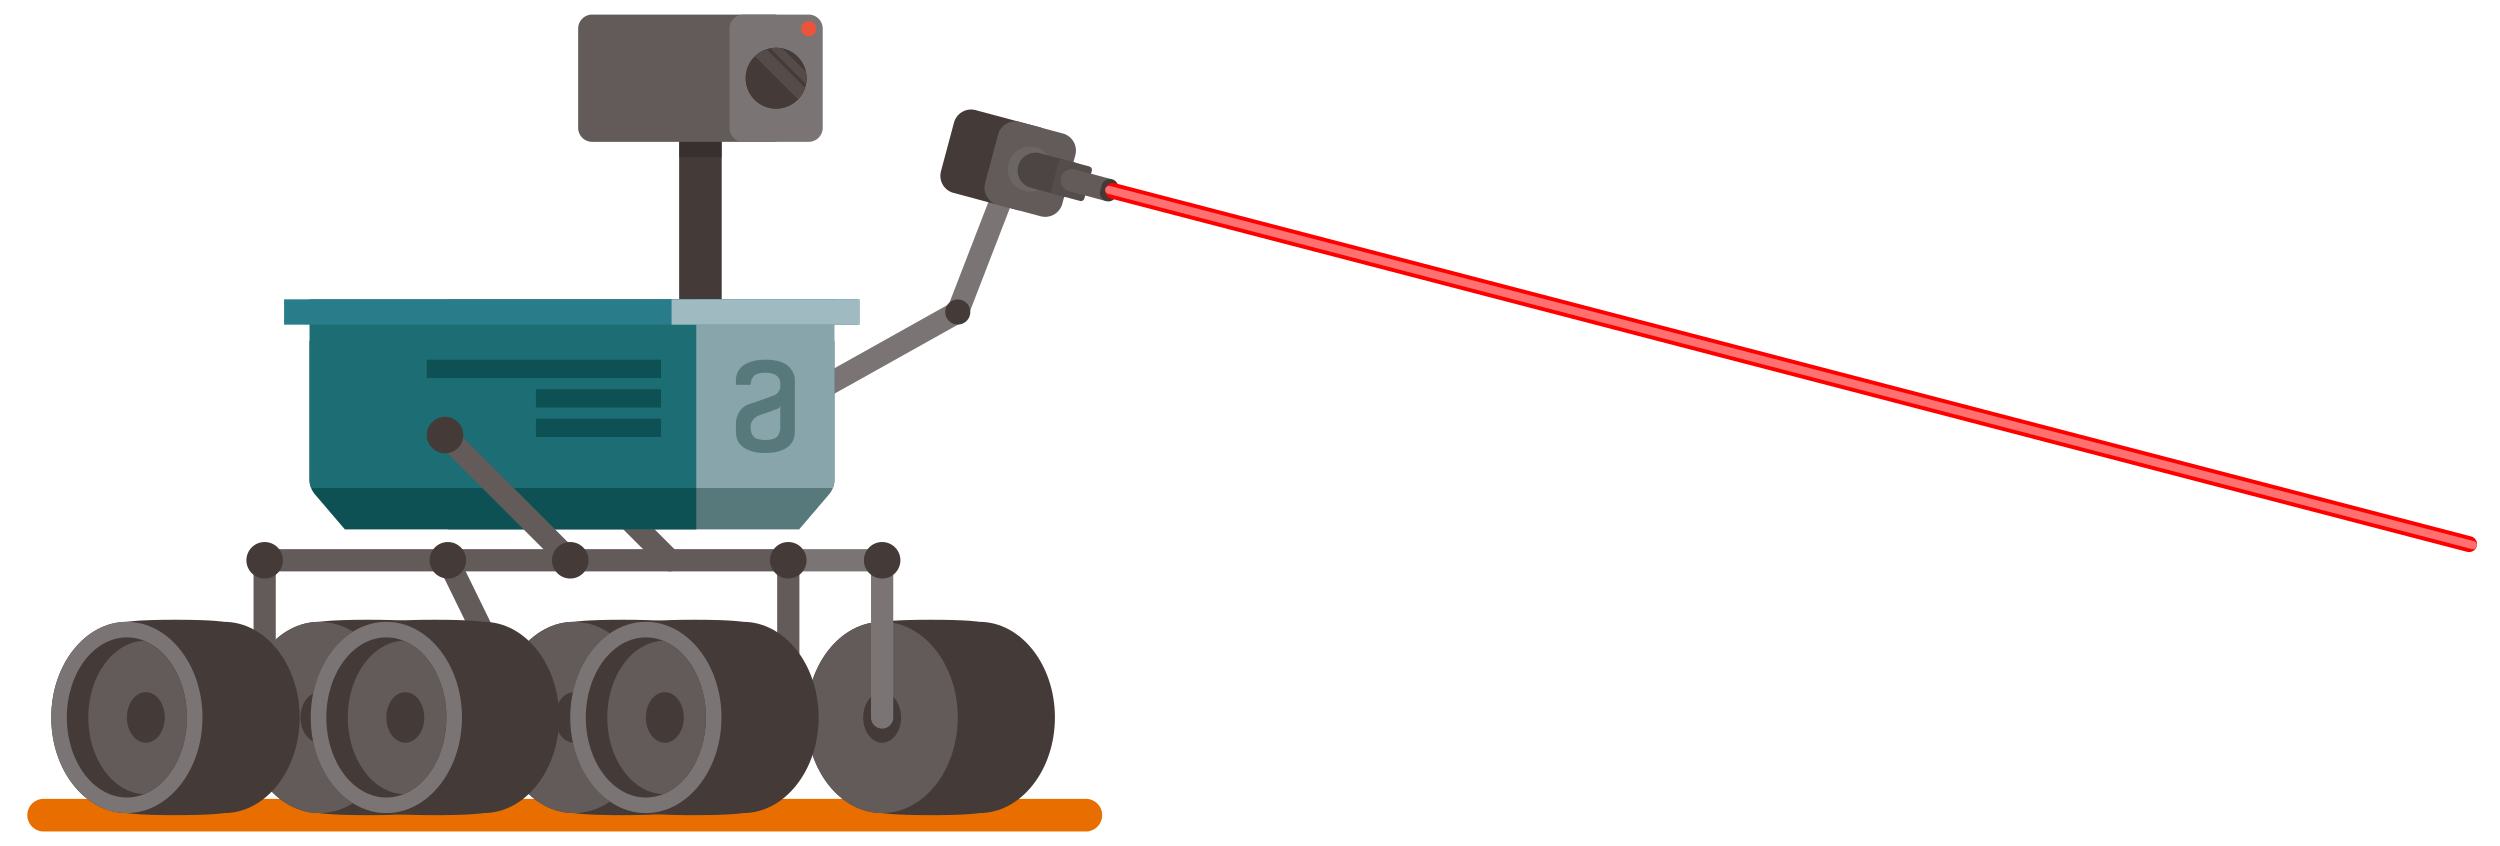 <svg xmlns="http://www.w3.org/2000/svg" version="1" viewBox="0 0 1124.456 380.4"><path fill="#E86E00" d="M488.391 373.991H19.636a7.342 7.342 0 1 1 0-14.684h468.755a7.342 7.342 0 1 1 0 14.684z"/><path id="braco2" fill="#7A7574" d="M426.117 138.527l19.257-49.803a4.999 4.999 0 1 1 9.326 3.606l-19.257 49.803a4.999 4.999 0 1 1-9.326-3.606"/><path id="braco1" fill="#7A7574" d="M360.323 174l68.018-38.034a5 5 0 1 1 4.88 8.728l-68.018 38.034a5 5 0 1 1-4.88-8.728"/><circle id="braco3" fill="#443A38" cx="430.78" cy="140.33" r="5.662"/><path fill="#443A38" d="M305.581 49.359h18.925v90.971h-18.925V49.359"/><path fill="#443A38" d="M305.577 49.357v90.971h18.929V49.357h-18.929"/><path fill="#635B59" d="M297.759 255.539l-56.321-56.321a5 5 0 0 1 0-7.071 5 5 0 0 1 7.071 0l56.321 56.321a5 5 0 0 1 0 7.071 5 5 0 0 1-7.071 0"/><path fill="#57797C" d="M201.387 153.247v84.87h158.04l13.51-15.811a9.703 9.703 0 0 0 1.681-2.81c.479-1.16.72-2.42.72-3.69v-62.56H201.387z"/><path fill="#0D5154" d="M139.217 153.247v62.56c0 1.271.24 2.53.72 3.69a9.69 9.69 0 0 0 1.67 2.81l13.511 15.811h158.05v-84.87H139.217z"/><path fill="#87A5AA" d="M201.387 134.637v84.86h173.23c.479-1.16.72-2.42.72-3.69v-81.17h-173.95z"/><path fill="#1D6D75" d="M139.217 134.637v81.17c0 1.271.24 2.53.72 3.69h173.23v-84.86h-173.95z"/><path fill="#635B59" d="M252.953 255.539l-56.322-56.321a5 5 0 0 1 0-7.071 5 5 0 0 1 7.071 0l56.322 56.321a5 5 0 0 1 0 7.071 5 5 0 0 1-7.071 0"/><path fill="#297C89" d="M127.778 134.633h258.223v11.395H127.778z"/><path fill="#9FBBC1" d="M302.062 134.633h84.707v11.395h-84.707z"/><path fill="#38302E" d="M305.577 60.778h18.929v9.999h-18.929v-9.999"/><circle fill="#443A38" cx="200.166" cy="195.683" r="8.212"/><path fill="#635B59" d="M266.357 6.558h82.72v57.239h-82.72a6.312 6.312 0 0 1-6.313-6.313V12.871a6.312 6.312 0 0 1 6.313-6.313"/><path fill="#7A7574" d="M334.425 6.558h29.303a6.313 6.313 0 0 1 6.316 6.313v44.613a6.313 6.313 0 0 1-6.316 6.313h-29.303a6.315 6.315 0 0 1-6.316-6.313V12.871a6.316 6.316 0 0 1 6.316-6.313"/><path fill="#443A38" d="M335.388 35.178c0 7.561 6.13 13.692 13.688 13.692 7.561 0 13.692-6.13 13.692-13.692s-6.13-13.692-13.692-13.692c-7.558.001-13.688 6.131-13.688 13.692"/><path fill="#443A38" d="M335.393 35.181c0 7.564 6.123 13.689 13.687 13.689 3.878 0 7.376-1.604 9.862-4.195a13.507 13.507 0 0 0 3.158-5.276c.178-.52.316-1.063.417-1.619a13.37 13.37 0 0 0 .252-2.6c0-.985-.1-1.945-.303-2.867-1.122-5.266-5.266-9.409-10.519-10.519a13.312 13.312 0 0 0-2.867-.303c-.883 0-1.742.087-2.587.252h-.015c-.554.1-1.083.239-1.614.417a13.467 13.467 0 0 0-5.281 3.155 13.633 13.633 0 0 0-4.19 9.866"/><circle fill="#EA543B" cx="363.73" cy="12.91" r="3.415"/><path fill="#554B49" d="M349.079 21.492c.985 0 1.945.1 2.867.303l10.519 10.519c.203.921.303 1.881.303 2.867 0 .896-.088 1.768-.252 2.6l-16.023-16.036a13.355 13.355 0 0 1 2.586-.253m-4.215.669l17.235 17.238a13.495 13.495 0 0 1-3.158 5.276l-19.359-19.358a13.48 13.48 0 0 1 5.282-3.156"/><path fill="#635B59" d="M231.555 324.898l-34.604-70.696a5 5 0 1 1 8.982-4.396l34.604 70.696a5 5 0 1 1-8.982 4.396"/><path fill="#443A38" d="M396.771 279.687s4.822-.938 21.851-.938 21.851.938 21.851.938c18.753 0 34.009 19.295 34.009 43.012s-15.256 43.012-34.009 43.012c0 0-4.821.938-21.851.938-17.028 0-21.851-.938-21.851-.938-18.753 0-34.009-19.295-34.009-43.012s15.256-43.012 34.009-43.012z"/><path fill="#635B59" d="M396.771 365.711c18.753 0 34.009-19.295 34.009-43.012s-15.256-43.012-34.009-43.012-34.009 19.295-34.009 43.012 15.256 43.012 34.009 43.012z"/><ellipse fill="#443A38" cx="396.772" cy="322.699" rx="8.529" ry="11.372"/><path fill="#443A38" d="M258.167 279.687s4.822-.938 21.851-.938 21.851.938 21.851.938c18.753 0 34.009 19.295 34.009 43.012s-15.256 43.012-34.009 43.012c0 0-4.821.938-21.851.938-17.028 0-21.851-.938-21.851-.938-18.753 0-34.009-19.295-34.009-43.012s15.256-43.012 34.009-43.012z"/><path fill="#635B59" d="M258.167 365.711c18.753 0 34.009-19.295 34.009-43.012s-15.256-43.012-34.009-43.012-34.009 19.295-34.009 43.012 15.256 43.012 34.009 43.012z"/><ellipse fill="#443A38" cx="258.167" cy="322.699" rx="8.529" ry="11.372"/><path fill="#443A38" d="M143.687 279.687s4.821-.938 21.851-.938c17.028 0 21.851.938 21.851.938 18.753 0 34.009 19.295 34.009 43.012s-15.256 43.012-34.009 43.012c0 0-4.822.938-21.851.938s-21.851-.938-21.851-.938c-18.753 0-34.009-19.295-34.009-43.012s15.256-43.012 34.009-43.012z"/><path fill="#635B59" d="M143.687 365.711c18.753 0 34.009-19.295 34.009-43.012s-15.256-43.012-34.009-43.012-34.009 19.295-34.009 43.012 15.256 43.012 34.009 43.012z"/><ellipse fill="#443A38" cx="143.687" cy="322.699" rx="8.529" ry="11.372"/><path fill="#7A7574" d="M391.772 322.699v-65.696H354.56a5 5 0 0 1 0-10h47.212v75.695a5 5 0 0 1-10 .001z"/><path fill="#635B59" d="M349.56 305.496v-48.493H124.037V322.7a5 5 0 1 1-10 0v-75.696h245.522v58.492a5 5 0 1 1-9.999 0z"/><path fill="#443A38" d="M290.497 279.687s4.821-.938 21.851-.938c17.028 0 21.851.938 21.851.938 18.753 0 34.009 19.295 34.009 43.012s-15.256 43.012-34.009 43.012c0 0-4.822.938-21.851.938s-21.851-.938-21.851-.938c-18.753 0-34.009-19.295-34.009-43.012s15.256-43.012 34.009-43.012z"/><path fill="#7A7574" d="M290.497 365.711c18.753 0 34.009-19.295 34.009-43.012s-15.256-43.012-34.009-43.012-34.009 19.295-34.009 43.012 15.256 43.012 34.009 43.012z"/><ellipse fill="#443A38" cx="290.496" cy="322.699" rx="27.008" ry="36.012"/><path fill="#635B59" d="M273.134 322.695c0 18.72 11.17 33.96 25.1 34.51 11.15-4.43 19.271-18.21 19.271-34.51 0-16.29-8.12-30.07-19.271-34.5-13.93.55-25.1 15.781-25.1 34.5z"/><ellipse fill="#443A38" cx="299.025" cy="322.699" rx="8.529" ry="11.372"/><path fill="#443A38" d="M173.778 279.687s4.821-.938 21.851-.938c17.028 0 21.851.938 21.851.938 18.753 0 34.009 19.295 34.009 43.012s-15.256 43.012-34.009 43.012c0 0-4.822.938-21.851.938s-21.851-.938-21.851-.938c-18.753 0-34.009-19.295-34.009-43.012s15.256-43.012 34.009-43.012z"/><path fill="#7A7574" d="M173.778 365.711c18.753 0 34.009-19.295 34.009-43.012s-15.256-43.012-34.009-43.012-34.009 19.295-34.009 43.012 15.256 43.012 34.009 43.012z"/><ellipse fill="#443A38" cx="173.777" cy="322.699" rx="27.008" ry="36.012"/><path fill="#635B59" d="M156.415 322.695c0 18.72 11.17 33.96 25.1 34.51 11.15-4.43 19.271-18.21 19.271-34.51 0-16.29-8.12-30.07-19.271-34.5-13.93.55-25.1 15.781-25.1 34.5z"/><ellipse fill="#443A38" cx="182.307" cy="322.699" rx="8.529" ry="11.372"/><path fill="#443A38" d="M57.059 279.687s4.821-.938 21.851-.938c17.028 0 21.851.938 21.851.938 18.753 0 34.009 19.295 34.009 43.012s-15.256 43.012-34.009 43.012c0 0-4.822.938-21.851.938s-21.851-.938-21.851-.938c-18.753 0-34.009-19.295-34.009-43.012s15.257-43.012 34.009-43.012z"/><path fill="#7A7574" d="M57.059 365.711c18.753 0 34.009-19.295 34.009-43.012s-15.256-43.012-34.009-43.012-34.009 19.295-34.009 43.012 15.257 43.012 34.009 43.012z"/><ellipse fill="#443A38" cx="57.059" cy="322.699" rx="27.008" ry="36.012"/><path fill="#635B59" d="M39.696 322.695c0 18.72 11.17 33.96 25.1 34.51 11.15-4.43 19.271-18.21 19.271-34.51 0-16.29-8.12-30.07-19.271-34.5-13.93.55-25.1 15.781-25.1 34.5z"/><ellipse fill="#443A38" cx="65.588" cy="322.699" rx="8.529" ry="11.372"/><circle fill="#443A38" cx="119.037" cy="252.004" r="8.212"/><path id="braco8" fill="#443A38" d="M438.836 49.53l29.523 7.912-9.976 37.234-29.523-7.912a7.957 7.957 0 0 1-5.628-9.746l5.858-21.86a7.958 7.958 0 0 1 9.746-5.628z"/><path id="braco4" fill="#635B59" d="M458.679 54.847l19.362 5.188a7.958 7.958 0 0 1 5.627 9.746l-5.857 21.86a7.96 7.96 0 0 1-9.747 5.628l-19.362-5.188a7.959 7.959 0 0 1-5.627-9.747l5.857-21.86a7.959 7.959 0 0 1 9.747-5.627z"/><ellipse id="braco10" transform="rotate(-75.001 463.393 76.056)" fill="#6B6564" cx="463.372" cy="76.058" rx="10.106" ry="10.105"/><path id="braco5" fill="#4C4543" d="M463.672 84.46l15.455 4.141a1.592 1.592 0 0 0 1.949-1.125l3.337-12.455a1.593 1.593 0 0 0-1.125-1.949l-15.455-4.141a8.038 8.038 0 0 0-9.845 5.684 8.036 8.036 0 0 0 5.684 9.845z"/><path id="braco9" fill="#544D4C" d="M473.999 87.227l11.791 3.16a1.592 1.592 0 0 0 1.949-1.125l3.337-12.455a1.591 1.591 0 0 0-1.125-1.949l-11.791-3.16a1.593 1.593 0 0 0-1.949 1.125l-3.337 12.455a1.59 1.59 0 0 0 1.125 1.949z"/><path id="braco6" fill="#635B59" d="M480.869 86.003l15.405 4.128a5.077 5.077 0 1 0 2.628-9.808l-15.405-4.128a5.077 5.077 0 1 0-2.628 9.808z"/><path id="braco7" fill="#443A38" d="M497.534 90.469a3.774 3.774 0 0 0 4.621-2.669l.675-2.518a3.774 3.774 0 1 0-7.29-1.954l-.675 2.518a3.775 3.775 0 0 0 2.669 4.623z"/><circle fill="#443A38" cx="201.442" cy="252.004" r="8.212"/><circle fill="#443A38" cx="256.488" cy="252.004" r="8.212"/><circle fill="#443A38" cx="354.559" cy="252.004" r="8.212"/><circle fill="#443A38" cx="396.771" cy="252.004" r="8.212"/><path d="M191.954 161.799h105.379v8.25H191.954zm49.093 13.25h56.286v8.25h-56.286zm0 13.25h56.286v8.25h-56.286z" fill="#0D5154"/><path fill="#57797C" d="M344.252 161.799c4.571 0 7.922.896 10.053 2.689 2.13 1.792 3.195 4.04 3.195 6.741v23.067c0 .935-.169 1.962-.507 3.078-.339 1.118-1.001 2.143-1.987 3.078-.988.935-2.338 1.714-4.052 2.338-1.714.623-3.949.935-6.702.935-2.754 0-4.987-.312-6.702-.935-1.714-.623-3.066-1.403-4.052-2.338-.988-.935-1.65-1.96-1.987-3.078-.339-1.117-.507-2.143-.507-3.078v-3.663c0-1.974.507-3.766 1.52-5.377 1.013-1.61 2.455-2.753 4.325-3.429a268.84 268.84 0 0 0 3.195-1.091c1.195-.415 2.35-.818 3.468-1.208 1.117-.39 2.091-.74 2.922-1.052.831-.312 1.35-.493 1.559-.545.207-.104.48-.246.818-.429.337-.181.662-.454.974-.818.312-.363.584-.779.818-1.247.234-.468.351-1.013.351-1.637v-1.481c0-.519-.105-1.052-.312-1.598-.208-.545-.572-1.052-1.091-1.52-.52-.468-1.208-.844-2.065-1.13-.857-.285-1.936-.429-3.234-.429-2.598 0-4.352.533-5.26 1.598-.813.952-1.262 2.081-1.348 3.385a.504.504 0 0 1-.502.472h-5.632a.505.505 0 0 1-.505-.505v-1.365a9.14 9.14 0 0 1 .74-3.663c.493-1.142 1.286-2.143 2.377-3 1.091-.857 2.467-1.532 4.13-2.026 1.661-.492 3.662-.739 6-.739zm6.702 20.651c-.105.52-.364.91-.779 1.169a4.608 4.608 0 0 1-1.169.545c-.779.261-1.624.559-2.533.896-.91.339-1.753.637-2.533.896-.935.312-1.819.623-2.65.935a7.214 7.214 0 0 0-1.792 1.091c-.468.416-.896.949-1.286 1.598-.39.65-.584 1.468-.584 2.455 0 1.975.468 3.442 1.403 4.403.935.962 2.675 1.442 5.221 1.442 2.597 0 4.364-.507 5.299-1.52.935-1.013 1.403-2.455 1.403-4.325v-9.585z"/><style>#braco1,#braco10,#braco2,#braco3,#braco4,#braco5,#braco6,#braco7,#braco8,#braco9,#lazer1,#lazer2{animation:lazer 1s infinite ease-in-out}@keyframes lazer{0%,to{transform:rotate(4deg) translate(20px,-40px)}50%{transform:rotate(8deg) translate(20px,-40px)}}</style><path id="lazer2" fill="red" d="M1114.016 245.638a3.582 3.582 0 0 1-4.368 2.563L499.71 89.329a3.582 3.582 0 0 1 1.805-6.931l609.938 158.872a3.58 3.58 0 0 1 2.563 4.368z"/><path id="lazer1" fill="#ff7171" d="M1114.016 245.638a1.827 1.827 0 0 1-2.229 1.308L498.455 87.19a1.827 1.827 0 1 1 .921-3.537l613.332 159.756a1.827 1.827 0 0 1 1.308 2.229z"/></svg>